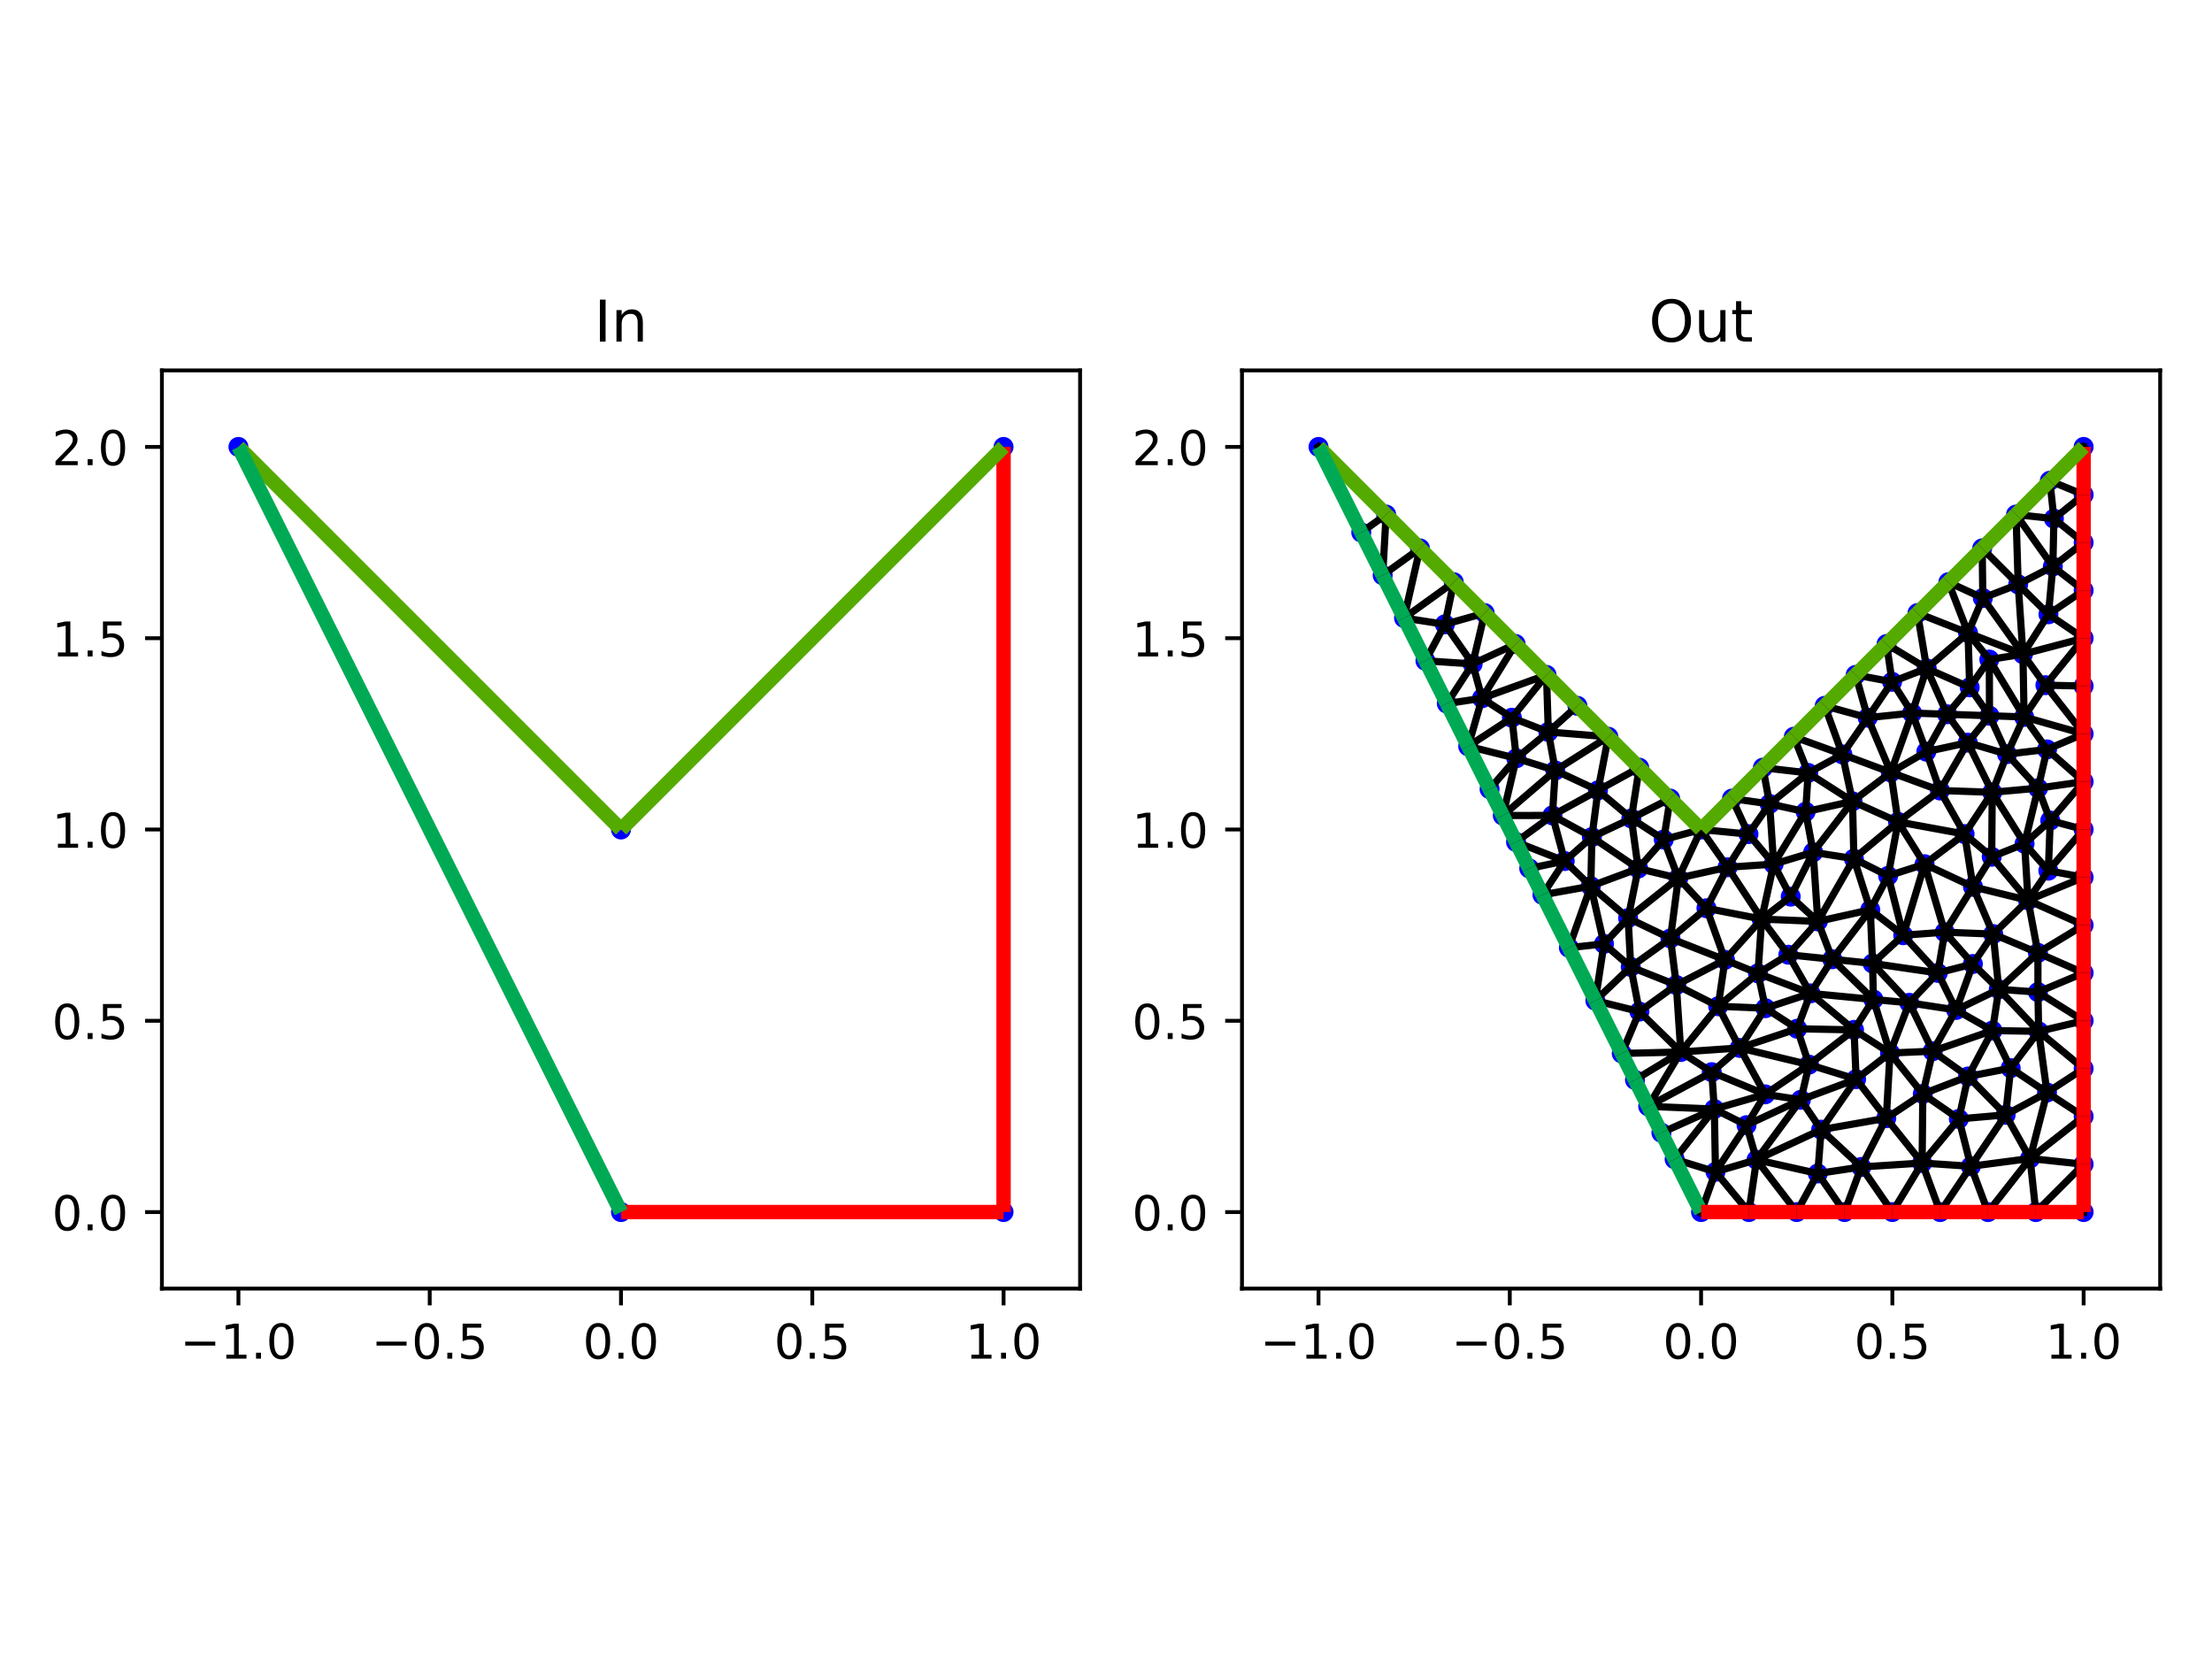 <?xml version="1.0" encoding="utf-8" standalone="no"?>
<!DOCTYPE svg PUBLIC "-//W3C//DTD SVG 1.1//EN"
  "http://www.w3.org/Graphics/SVG/1.1/DTD/svg11.dtd">
<!-- Created with matplotlib (https://matplotlib.org/) -->
<svg height="345.6pt" version="1.1" viewBox="0 0 460.8 345.6" width="460.8pt" xmlns="http://www.w3.org/2000/svg" xmlns:xlink="http://www.w3.org/1999/xlink">
 <defs>
  <style type="text/css">*{stroke-linecap:butt;stroke-linejoin:round;}</style>
 </defs>
 <g id="figure_1">
  <g id="patch_1">
   <path d="M 0 345.6 
L 460.8 345.6 
L 460.8 0 
L 0 0 
z
" style="fill:#ffffff;"/>
  </g>
  <g id="axes_1">
   <g id="patch_2">
    <path d="M 33.73 268.435 
L 225 268.435 
L 225 77.165 
L 33.73 77.165 
z
" style="fill:#ffffff;"/>
   </g>
   <g id="PathCollection_1">
    <defs>
     <path d="M 0 1.581 
C 0.419 1.581 0.822 1.415 1.118 1.118 
C 1.415 0.822 1.581 0.419 1.581 0 
C 1.581 -0.419 1.415 -0.822 1.118 -1.118 
C 0.822 -1.415 0.419 -1.581 0 -1.581 
C -0.419 -1.581 -0.822 -1.415 -1.118 -1.118 
C -1.415 -0.822 -1.581 -0.419 -1.581 0 
C -1.581 0.419 -1.415 0.822 -1.118 1.118 
C -0.822 1.415 -0.419 1.581 0 1.581 
z
" id="m52429312ba" style="stroke:#0000ff;"/>
    </defs>
    <g clip-path="url(#p74a24a7eb2)">
     <use style="fill:#0000ff;stroke:#0000ff;" x="129.365" xlink:href="#m52429312ba" y="252.496"/>
     <use style="fill:#0000ff;stroke:#0000ff;" x="209.061" xlink:href="#m52429312ba" y="252.496"/>
     <use style="fill:#0000ff;stroke:#0000ff;" x="209.061" xlink:href="#m52429312ba" y="93.104"/>
     <use style="fill:#0000ff;stroke:#0000ff;" x="129.365" xlink:href="#m52429312ba" y="172.8"/>
     <use style="fill:#0000ff;stroke:#0000ff;" x="49.669" xlink:href="#m52429312ba" y="93.104"/>
    </g>
   </g>
   <g id="matplotlib.axis_1">
    <g id="xtick_1">
     <g id="line2d_1">
      <defs>
       <path d="M 0 0 
L 0 3.5 
" id="mf6d6b182cb" style="stroke:#000000;stroke-width:0.8;"/>
      </defs>
      <g>
       <use style="stroke:#000000;stroke-width:0.8;" x="49.669" xlink:href="#mf6d6b182cb" y="268.435"/>
      </g>
     </g>
     <g id="text_1">
      <!-- −1.0 -->
      <g transform="translate(37.528 283.033)scale(0.1 -0.1)">
       <defs>
        <path d="M 10.594 35.5 
L 73.188 35.5 
L 73.188 27.203 
L 10.594 27.203 
z
" id="DejaVuSans-8722"/>
        <path d="M 12.406 8.297 
L 28.516 8.297 
L 28.516 63.922 
L 10.984 60.406 
L 10.984 69.391 
L 28.422 72.906 
L 38.281 72.906 
L 38.281 8.297 
L 54.391 8.297 
L 54.391 0 
L 12.406 0 
z
" id="DejaVuSans-49"/>
        <path d="M 10.688 12.406 
L 21 12.406 
L 21 0 
L 10.688 0 
z
" id="DejaVuSans-46"/>
        <path d="M 31.781 66.406 
Q 24.172 66.406 20.328 58.906 
Q 16.5 51.422 16.5 36.375 
Q 16.5 21.391 20.328 13.891 
Q 24.172 6.391 31.781 6.391 
Q 39.453 6.391 43.281 13.891 
Q 47.125 21.391 47.125 36.375 
Q 47.125 51.422 43.281 58.906 
Q 39.453 66.406 31.781 66.406 
z
M 31.781 74.219 
Q 44.047 74.219 50.516 64.516 
Q 56.984 54.828 56.984 36.375 
Q 56.984 17.969 50.516 8.266 
Q 44.047 -1.422 31.781 -1.422 
Q 19.531 -1.422 13.062 8.266 
Q 6.594 17.969 6.594 36.375 
Q 6.594 54.828 13.062 64.516 
Q 19.531 74.219 31.781 74.219 
z
" id="DejaVuSans-48"/>
       </defs>
       <use xlink:href="#DejaVuSans-8722"/>
       <use x="83.789" xlink:href="#DejaVuSans-49"/>
       <use x="147.412" xlink:href="#DejaVuSans-46"/>
       <use x="179.199" xlink:href="#DejaVuSans-48"/>
      </g>
     </g>
    </g>
    <g id="xtick_2">
     <g id="line2d_2">
      <g>
       <use style="stroke:#000000;stroke-width:0.8;" x="89.517" xlink:href="#mf6d6b182cb" y="268.435"/>
      </g>
     </g>
     <g id="text_2">
      <!-- −0.5 -->
      <g transform="translate(77.376 283.033)scale(0.1 -0.1)">
       <defs>
        <path d="M 10.797 72.906 
L 49.516 72.906 
L 49.516 64.594 
L 19.828 64.594 
L 19.828 46.734 
Q 21.969 47.469 24.109 47.828 
Q 26.266 48.188 28.422 48.188 
Q 40.625 48.188 47.75 41.5 
Q 54.891 34.812 54.891 23.391 
Q 54.891 11.625 47.562 5.094 
Q 40.234 -1.422 26.906 -1.422 
Q 22.312 -1.422 17.547 -0.641 
Q 12.797 0.141 7.719 1.703 
L 7.719 11.625 
Q 12.109 9.234 16.797 8.062 
Q 21.484 6.891 26.703 6.891 
Q 35.156 6.891 40.078 11.328 
Q 45.016 15.766 45.016 23.391 
Q 45.016 31 40.078 35.438 
Q 35.156 39.891 26.703 39.891 
Q 22.75 39.891 18.812 39.016 
Q 14.891 38.141 10.797 36.281 
z
" id="DejaVuSans-53"/>
       </defs>
       <use xlink:href="#DejaVuSans-8722"/>
       <use x="83.789" xlink:href="#DejaVuSans-48"/>
       <use x="147.412" xlink:href="#DejaVuSans-46"/>
       <use x="179.199" xlink:href="#DejaVuSans-53"/>
      </g>
     </g>
    </g>
    <g id="xtick_3">
     <g id="line2d_3">
      <g>
       <use style="stroke:#000000;stroke-width:0.8;" x="129.365" xlink:href="#mf6d6b182cb" y="268.435"/>
      </g>
     </g>
     <g id="text_3">
      <!-- 0.0 -->
      <g transform="translate(121.413 283.033)scale(0.1 -0.1)">
       <use xlink:href="#DejaVuSans-48"/>
       <use x="63.623" xlink:href="#DejaVuSans-46"/>
       <use x="95.41" xlink:href="#DejaVuSans-48"/>
      </g>
     </g>
    </g>
    <g id="xtick_4">
     <g id="line2d_4">
      <g>
       <use style="stroke:#000000;stroke-width:0.8;" x="169.213" xlink:href="#mf6d6b182cb" y="268.435"/>
      </g>
     </g>
     <g id="text_4">
      <!-- 0.5 -->
      <g transform="translate(161.261 283.033)scale(0.1 -0.1)">
       <use xlink:href="#DejaVuSans-48"/>
       <use x="63.623" xlink:href="#DejaVuSans-46"/>
       <use x="95.41" xlink:href="#DejaVuSans-53"/>
      </g>
     </g>
    </g>
    <g id="xtick_5">
     <g id="line2d_5">
      <g>
       <use style="stroke:#000000;stroke-width:0.8;" x="209.061" xlink:href="#mf6d6b182cb" y="268.435"/>
      </g>
     </g>
     <g id="text_5">
      <!-- 1.0 -->
      <g transform="translate(201.109 283.033)scale(0.1 -0.1)">
       <use xlink:href="#DejaVuSans-49"/>
       <use x="63.623" xlink:href="#DejaVuSans-46"/>
       <use x="95.41" xlink:href="#DejaVuSans-48"/>
      </g>
     </g>
    </g>
   </g>
   <g id="matplotlib.axis_2">
    <g id="ytick_1">
     <g id="line2d_6">
      <defs>
       <path d="M 0 0 
L -3.5 0 
" id="m9f69ba1445" style="stroke:#000000;stroke-width:0.8;"/>
      </defs>
      <g>
       <use style="stroke:#000000;stroke-width:0.8;" x="33.73" xlink:href="#m9f69ba1445" y="252.496"/>
      </g>
     </g>
     <g id="text_6">
      <!-- 0.0 -->
      <g transform="translate(10.827 256.295)scale(0.1 -0.1)">
       <use xlink:href="#DejaVuSans-48"/>
       <use x="63.623" xlink:href="#DejaVuSans-46"/>
       <use x="95.41" xlink:href="#DejaVuSans-48"/>
      </g>
     </g>
    </g>
    <g id="ytick_2">
     <g id="line2d_7">
      <g>
       <use style="stroke:#000000;stroke-width:0.8;" x="33.73" xlink:href="#m9f69ba1445" y="212.648"/>
      </g>
     </g>
     <g id="text_7">
      <!-- 0.5 -->
      <g transform="translate(10.827 216.447)scale(0.1 -0.1)">
       <use xlink:href="#DejaVuSans-48"/>
       <use x="63.623" xlink:href="#DejaVuSans-46"/>
       <use x="95.41" xlink:href="#DejaVuSans-53"/>
      </g>
     </g>
    </g>
    <g id="ytick_3">
     <g id="line2d_8">
      <g>
       <use style="stroke:#000000;stroke-width:0.8;" x="33.73" xlink:href="#m9f69ba1445" y="172.8"/>
      </g>
     </g>
     <g id="text_8">
      <!-- 1.0 -->
      <g transform="translate(10.827 176.599)scale(0.1 -0.1)">
       <use xlink:href="#DejaVuSans-49"/>
       <use x="63.623" xlink:href="#DejaVuSans-46"/>
       <use x="95.41" xlink:href="#DejaVuSans-48"/>
      </g>
     </g>
    </g>
    <g id="ytick_4">
     <g id="line2d_9">
      <g>
       <use style="stroke:#000000;stroke-width:0.8;" x="33.73" xlink:href="#m9f69ba1445" y="132.952"/>
      </g>
     </g>
     <g id="text_9">
      <!-- 1.5 -->
      <g transform="translate(10.827 136.751)scale(0.1 -0.1)">
       <use xlink:href="#DejaVuSans-49"/>
       <use x="63.623" xlink:href="#DejaVuSans-46"/>
       <use x="95.41" xlink:href="#DejaVuSans-53"/>
      </g>
     </g>
    </g>
    <g id="ytick_5">
     <g id="line2d_10">
      <g>
       <use style="stroke:#000000;stroke-width:0.8;" x="33.73" xlink:href="#m9f69ba1445" y="93.104"/>
      </g>
     </g>
     <g id="text_10">
      <!-- 2.0 -->
      <g transform="translate(10.827 96.903)scale(0.1 -0.1)">
       <defs>
        <path d="M 19.188 8.297 
L 53.609 8.297 
L 53.609 0 
L 7.328 0 
L 7.328 8.297 
Q 12.938 14.109 22.625 23.891 
Q 32.328 33.688 34.812 36.531 
Q 39.547 41.844 41.422 45.531 
Q 43.312 49.219 43.312 52.781 
Q 43.312 58.594 39.234 62.25 
Q 35.156 65.922 28.609 65.922 
Q 23.969 65.922 18.812 64.312 
Q 13.672 62.703 7.812 59.422 
L 7.812 69.391 
Q 13.766 71.781 18.938 73 
Q 24.125 74.219 28.422 74.219 
Q 39.75 74.219 46.484 68.547 
Q 53.219 62.891 53.219 53.422 
Q 53.219 48.922 51.531 44.891 
Q 49.859 40.875 45.406 35.406 
Q 44.188 33.984 37.641 27.219 
Q 31.109 20.453 19.188 8.297 
z
" id="DejaVuSans-50"/>
       </defs>
       <use xlink:href="#DejaVuSans-50"/>
       <use x="63.623" xlink:href="#DejaVuSans-46"/>
       <use x="95.41" xlink:href="#DejaVuSans-48"/>
      </g>
     </g>
    </g>
   </g>
   <g id="LineCollection_1">
    <path clip-path="url(#p74a24a7eb2)" d="M 129.365 252.496 
L 209.061 252.496 
" style="fill:none;stroke:#ff0000;stroke-width:3;"/>
    <path clip-path="url(#p74a24a7eb2)" d="M 209.061 252.496 
L 209.061 93.104 
" style="fill:none;stroke:#ff0000;stroke-width:3;"/>
    <path clip-path="url(#p74a24a7eb2)" d="M 209.061 93.104 
L 129.365 172.8 
" style="fill:none;stroke:#55aa00;stroke-width:3;"/>
    <path clip-path="url(#p74a24a7eb2)" d="M 129.365 172.8 
L 49.669 93.104 
" style="fill:none;stroke:#55aa00;stroke-width:3;"/>
    <path clip-path="url(#p74a24a7eb2)" d="M 49.669 93.104 
L 129.365 252.496 
" style="fill:none;stroke:#00aa55;stroke-width:3;"/>
   </g>
   <g id="patch_3">
    <path d="M 33.73 268.435 
L 33.73 77.165 
" style="fill:none;stroke:#000000;stroke-linecap:square;stroke-linejoin:miter;stroke-width:0.8;"/>
   </g>
   <g id="patch_4">
    <path d="M 225 268.435 
L 225 77.165 
" style="fill:none;stroke:#000000;stroke-linecap:square;stroke-linejoin:miter;stroke-width:0.8;"/>
   </g>
   <g id="patch_5">
    <path d="M 33.73 268.435 
L 225 268.435 
" style="fill:none;stroke:#000000;stroke-linecap:square;stroke-linejoin:miter;stroke-width:0.8;"/>
   </g>
   <g id="patch_6">
    <path d="M 33.73 77.165 
L 225 77.165 
" style="fill:none;stroke:#000000;stroke-linecap:square;stroke-linejoin:miter;stroke-width:0.8;"/>
   </g>
   <g id="text_11">
    <!-- In -->
    <g transform="translate(123.793 71.165)scale(0.12 -0.12)">
     <defs>
      <path d="M 9.812 72.906 
L 19.672 72.906 
L 19.672 0 
L 9.812 0 
z
" id="DejaVuSans-73"/>
      <path d="M 54.891 33.016 
L 54.891 0 
L 45.906 0 
L 45.906 32.719 
Q 45.906 40.484 42.875 44.328 
Q 39.844 48.188 33.797 48.188 
Q 26.516 48.188 22.312 43.547 
Q 18.109 38.922 18.109 30.906 
L 18.109 0 
L 9.078 0 
L 9.078 54.688 
L 18.109 54.688 
L 18.109 46.188 
Q 21.344 51.125 25.703 53.562 
Q 30.078 56 35.797 56 
Q 45.219 56 50.047 50.172 
Q 54.891 44.344 54.891 33.016 
z
" id="DejaVuSans-110"/>
     </defs>
     <use xlink:href="#DejaVuSans-73"/>
     <use x="29.492" xlink:href="#DejaVuSans-110"/>
    </g>
   </g>
  </g>
  <g id="axes_2">
   <g id="patch_7">
    <path d="M 258.73 268.435 
L 450 268.435 
L 450 77.165 
L 258.73 77.165 
z
" style="fill:#ffffff;"/>
   </g>
   <g id="PathCollection_2">
    <g clip-path="url(#p69a776d7a5)">
     <use style="fill:#0000ff;stroke:#0000ff;" x="354.365" xlink:href="#m52429312ba" y="252.496"/>
     <use style="fill:#0000ff;stroke:#0000ff;" x="434.061" xlink:href="#m52429312ba" y="252.496"/>
     <use style="fill:#0000ff;stroke:#0000ff;" x="434.061" xlink:href="#m52429312ba" y="93.104"/>
     <use style="fill:#0000ff;stroke:#0000ff;" x="354.365" xlink:href="#m52429312ba" y="172.8"/>
     <use style="fill:#0000ff;stroke:#0000ff;" x="274.669" xlink:href="#m52429312ba" y="93.104"/>
     <use style="fill:#0000ff;stroke:#0000ff;" x="310.31" xlink:href="#m52429312ba" y="164.386"/>
     <use style="fill:#0000ff;stroke:#0000ff;" x="302.846" xlink:href="#m52429312ba" y="121.281"/>
     <use style="fill:#0000ff;stroke:#0000ff;" x="332.338" xlink:href="#m52429312ba" y="208.441"/>
     <use style="fill:#0000ff;stroke:#0000ff;" x="328.605" xlink:href="#m52429312ba" y="147.04"/>
     <use style="fill:#0000ff;stroke:#0000ff;" x="292.49" xlink:href="#m52429312ba" y="128.745"/>
     <use style="fill:#0000ff;stroke:#0000ff;" x="288.758" xlink:href="#m52429312ba" y="107.193"/>
     <use style="fill:#0000ff;stroke:#0000ff;" x="283.579" xlink:href="#m52429312ba" y="110.925"/>
     <use style="fill:#0000ff;stroke:#0000ff;" x="301.4" xlink:href="#m52429312ba" y="146.566"/>
     <use style="fill:#0000ff;stroke:#0000ff;" x="315.726" xlink:href="#m52429312ba" y="134.161"/>
     <use style="fill:#0000ff;stroke:#0000ff;" x="288.035" xlink:href="#m52429312ba" y="119.835"/>
     <use style="fill:#0000ff;stroke:#0000ff;" x="295.802" xlink:href="#m52429312ba" y="114.237"/>
     <use style="fill:#0000ff;stroke:#0000ff;" x="309.286" xlink:href="#m52429312ba" y="127.721"/>
     <use style="fill:#0000ff;stroke:#0000ff;" x="296.945" xlink:href="#m52429312ba" y="137.655"/>
     <use style="fill:#0000ff;stroke:#0000ff;" x="306.781" xlink:href="#m52429312ba" y="138.306"/>
     <use style="fill:#0000ff;stroke:#0000ff;" x="314.955" xlink:href="#m52429312ba" y="149.515"/>
     <use style="fill:#0000ff;stroke:#0000ff;" x="322.166" xlink:href="#m52429312ba" y="140.601"/>
     <use style="fill:#0000ff;stroke:#0000ff;" x="308.738" xlink:href="#m52429312ba" y="145.464"/>
     <use style="fill:#0000ff;stroke:#0000ff;" x="305.855" xlink:href="#m52429312ba" y="155.476"/>
     <use style="fill:#0000ff;stroke:#0000ff;" x="300.999" xlink:href="#m52429312ba" y="130.059"/>
     <use style="fill:#0000ff;stroke:#0000ff;" x="341.485" xlink:href="#m52429312ba" y="159.92"/>
     <use style="fill:#0000ff;stroke:#0000ff;" x="323.996" xlink:href="#m52429312ba" y="160.5"/>
     <use style="fill:#0000ff;stroke:#0000ff;" x="322.543" xlink:href="#m52429312ba" y="152.483"/>
     <use style="fill:#0000ff;stroke:#0000ff;" x="315.881" xlink:href="#m52429312ba" y="157.965"/>
     <use style="fill:#0000ff;stroke:#0000ff;" x="321.324" xlink:href="#m52429312ba" y="186.414"/>
     <use style="fill:#0000ff;stroke:#0000ff;" x="335.045" xlink:href="#m52429312ba" y="153.48"/>
     <use style="fill:#0000ff;stroke:#0000ff;" x="315.817" xlink:href="#m52429312ba" y="175.4"/>
     <use style="fill:#0000ff;stroke:#0000ff;" x="331.622" xlink:href="#m52429312ba" y="174.381"/>
     <use style="fill:#0000ff;stroke:#0000ff;" x="313.064" xlink:href="#m52429312ba" y="169.893"/>
     <use style="fill:#0000ff;stroke:#0000ff;" x="318.57" xlink:href="#m52429312ba" y="180.907"/>
     <use style="fill:#0000ff;stroke:#0000ff;" x="332.888" xlink:href="#m52429312ba" y="164.65"/>
     <use style="fill:#0000ff;stroke:#0000ff;" x="323.396" xlink:href="#m52429312ba" y="169.865"/>
     <use style="fill:#0000ff;stroke:#0000ff;" x="339.165" xlink:href="#m52429312ba" y="191.26"/>
     <use style="fill:#0000ff;stroke:#0000ff;" x="331.393" xlink:href="#m52429312ba" y="184.608"/>
     <use style="fill:#0000ff;stroke:#0000ff;" x="325.96" xlink:href="#m52429312ba" y="179.37"/>
     <use style="fill:#0000ff;stroke:#0000ff;" x="347.925" xlink:href="#m52429312ba" y="166.36"/>
     <use style="fill:#0000ff;stroke:#0000ff;" x="339.838" xlink:href="#m52429312ba" y="170.501"/>
     <use style="fill:#0000ff;stroke:#0000ff;" x="341.267" xlink:href="#m52429312ba" y="180.938"/>
     <use style="fill:#0000ff;stroke:#0000ff;" x="355.482" xlink:href="#m52429312ba" y="189.208"/>
     <use style="fill:#0000ff;stroke:#0000ff;" x="346.589" xlink:href="#m52429312ba" y="174.893"/>
     <use style="fill:#0000ff;stroke:#0000ff;" x="349.622" xlink:href="#m52429312ba" y="182.928"/>
     <use style="fill:#0000ff;stroke:#0000ff;" x="349.206" xlink:href="#m52429312ba" y="205.197"/>
     <use style="fill:#0000ff;stroke:#0000ff;" x="405.884" xlink:href="#m52429312ba" y="121.281"/>
     <use style="fill:#0000ff;stroke:#0000ff;" x="434.061" xlink:href="#m52429312ba" y="172.8"/>
     <use style="fill:#0000ff;stroke:#0000ff;" x="434.061" xlink:href="#m52429312ba" y="132.952"/>
     <use style="fill:#0000ff;stroke:#0000ff;" x="347.985" xlink:href="#m52429312ba" y="195.492"/>
     <use style="fill:#0000ff;stroke:#0000ff;" x="339.713" xlink:href="#m52429312ba" y="201.425"/>
     <use style="fill:#0000ff;stroke:#0000ff;" x="380.125" xlink:href="#m52429312ba" y="147.04"/>
     <use style="fill:#0000ff;stroke:#0000ff;" x="386.199" xlink:href="#m52429312ba" y="178.874"/>
     <use style="fill:#0000ff;stroke:#0000ff;" x="369.485" xlink:href="#m52429312ba" y="180.012"/>
     <use style="fill:#0000ff;stroke:#0000ff;" x="359.893" xlink:href="#m52429312ba" y="180.665"/>
     <use style="fill:#0000ff;stroke:#0000ff;" x="377.146" xlink:href="#m52429312ba" y="206.937"/>
     <use style="fill:#0000ff;stroke:#0000ff;" x="367.245" xlink:href="#m52429312ba" y="159.92"/>
     <use style="fill:#0000ff;stroke:#0000ff;" x="378.693" xlink:href="#m52429312ba" y="191.945"/>
     <use style="fill:#0000ff;stroke:#0000ff;" x="360.805" xlink:href="#m52429312ba" y="166.36"/>
     <use style="fill:#0000ff;stroke:#0000ff;" x="364.241" xlink:href="#m52429312ba" y="173.761"/>
     <use style="fill:#0000ff;stroke:#0000ff;" x="376.148" xlink:href="#m52429312ba" y="169.098"/>
     <use style="fill:#0000ff;stroke:#0000ff;" x="368.644" xlink:href="#m52429312ba" y="167.47"/>
     <use style="fill:#0000ff;stroke:#0000ff;" x="377.713" xlink:href="#m52429312ba" y="177.544"/>
     <use style="fill:#0000ff;stroke:#0000ff;" x="393.892" xlink:href="#m52429312ba" y="160.91"/>
     <use style="fill:#0000ff;stroke:#0000ff;" x="373.685" xlink:href="#m52429312ba" y="153.48"/>
     <use style="fill:#0000ff;stroke:#0000ff;" x="383.802" xlink:href="#m52429312ba" y="157.158"/>
     <use style="fill:#0000ff;stroke:#0000ff;" x="376.674" xlink:href="#m52429312ba" y="161.012"/>
     <use style="fill:#0000ff;stroke:#0000ff;" x="385.91" xlink:href="#m52429312ba" y="166.932"/>
     <use style="fill:#0000ff;stroke:#0000ff;" x="366.983" xlink:href="#m52429312ba" y="191.462"/>
     <use style="fill:#0000ff;stroke:#0000ff;" x="373.041" xlink:href="#m52429312ba" y="186.787"/>
     <use style="fill:#0000ff;stroke:#0000ff;" x="359.348" xlink:href="#m52429312ba" y="199.951"/>
     <use style="fill:#0000ff;stroke:#0000ff;" x="372.542" xlink:href="#m52429312ba" y="198.886"/>
     <use style="fill:#0000ff;stroke:#0000ff;" x="343.351" xlink:href="#m52429312ba" y="230.468"/>
     <use style="fill:#0000ff;stroke:#0000ff;" x="362.414" xlink:href="#m52429312ba" y="218.305"/>
     <use style="fill:#0000ff;stroke:#0000ff;" x="357.923" xlink:href="#m52429312ba" y="209.622"/>
     <use style="fill:#0000ff;stroke:#0000ff;" x="337.844" xlink:href="#m52429312ba" y="219.455"/>
     <use style="fill:#0000ff;stroke:#0000ff;" x="367.778" xlink:href="#m52429312ba" y="210.027"/>
     <use style="fill:#0000ff;stroke:#0000ff;" x="350.142" xlink:href="#m52429312ba" y="219.15"/>
     <use style="fill:#0000ff;stroke:#0000ff;" x="394.213" xlink:href="#m52429312ba" y="252.496"/>
     <use style="fill:#0000ff;stroke:#0000ff;" x="376.849" xlink:href="#m52429312ba" y="221.782"/>
     <use style="fill:#0000ff;stroke:#0000ff;" x="374.383" xlink:href="#m52429312ba" y="214.308"/>
     <use style="fill:#0000ff;stroke:#0000ff;" x="386.229" xlink:href="#m52429312ba" y="214.544"/>
     <use style="fill:#0000ff;stroke:#0000ff;" x="341.524" xlink:href="#m52429312ba" y="210.731"/>
     <use style="fill:#0000ff;stroke:#0000ff;" x="366.216" xlink:href="#m52429312ba" y="202.77"/>
     <use style="fill:#0000ff;stroke:#0000ff;" x="340.598" xlink:href="#m52429312ba" y="224.962"/>
     <use style="fill:#0000ff;stroke:#0000ff;" x="357.125" xlink:href="#m52429312ba" y="231.036"/>
     <use style="fill:#0000ff;stroke:#0000ff;" x="392.947" xlink:href="#m52429312ba" y="232.947"/>
     <use style="fill:#0000ff;stroke:#0000ff;" x="390.097" xlink:href="#m52429312ba" y="200.698"/>
     <use style="fill:#0000ff;stroke:#0000ff;" x="356.596" xlink:href="#m52429312ba" y="223.352"/>
     <use style="fill:#0000ff;stroke:#0000ff;" x="348.858" xlink:href="#m52429312ba" y="241.482"/>
     <use style="fill:#0000ff;stroke:#0000ff;" x="367.721" xlink:href="#m52429312ba" y="227.973"/>
     <use style="fill:#0000ff;stroke:#0000ff;" x="374.289" xlink:href="#m52429312ba" y="252.496"/>
     <use style="fill:#0000ff;stroke:#0000ff;" x="379.374" xlink:href="#m52429312ba" y="235.33"/>
     <use style="fill:#0000ff;stroke:#0000ff;" x="365.919" xlink:href="#m52429312ba" y="241.597"/>
     <use style="fill:#0000ff;stroke:#0000ff;" x="375.154" xlink:href="#m52429312ba" y="229.107"/>
     <use style="fill:#0000ff;stroke:#0000ff;" x="363.835" xlink:href="#m52429312ba" y="234.39"/>
     <use style="fill:#0000ff;stroke:#0000ff;" x="386.669" xlink:href="#m52429312ba" y="224.811"/>
     <use style="fill:#0000ff;stroke:#0000ff;" x="434.061" xlink:href="#m52429312ba" y="212.648"/>
     <use style="fill:#0000ff;stroke:#0000ff;" x="402.629" xlink:href="#m52429312ba" y="218.985"/>
     <use style="fill:#0000ff;stroke:#0000ff;" x="393.725" xlink:href="#m52429312ba" y="219.366"/>
     <use style="fill:#0000ff;stroke:#0000ff;" x="397.737" xlink:href="#m52429312ba" y="208.9"/>
     <use style="fill:#0000ff;stroke:#0000ff;" x="390.259" xlink:href="#m52429312ba" y="208.207"/>
     <use style="fill:#0000ff;stroke:#0000ff;" x="416.383" xlink:href="#m52429312ba" y="206.085"/>
     <use style="fill:#0000ff;stroke:#0000ff;" x="407.498" xlink:href="#m52429312ba" y="210.394"/>
     <use style="fill:#0000ff;stroke:#0000ff;" x="434.061" xlink:href="#m52429312ba" y="232.572"/>
     <use style="fill:#0000ff;stroke:#0000ff;" x="405.126" xlink:href="#m52429312ba" y="194.19"/>
     <use style="fill:#0000ff;stroke:#0000ff;" x="418.863" xlink:href="#m52429312ba" y="222.511"/>
     <use style="fill:#0000ff;stroke:#0000ff;" x="403.685" xlink:href="#m52429312ba" y="202.677"/>
     <use style="fill:#0000ff;stroke:#0000ff;" x="415.067" xlink:href="#m52429312ba" y="214.684"/>
     <use style="fill:#0000ff;stroke:#0000ff;" x="424.691" xlink:href="#m52429312ba" y="214.85"/>
     <use style="fill:#0000ff;stroke:#0000ff;" x="434.061" xlink:href="#m52429312ba" y="222.61"/>
     <use style="fill:#0000ff;stroke:#0000ff;" x="426.429" xlink:href="#m52429312ba" y="227.591"/>
     <use style="fill:#0000ff;stroke:#0000ff;" x="414.137" xlink:href="#m52429312ba" y="252.496"/>
     <use style="fill:#0000ff;stroke:#0000ff;" x="422.9" xlink:href="#m52429312ba" y="241.335"/>
     <use style="fill:#0000ff;stroke:#0000ff;" x="346.105" xlink:href="#m52429312ba" y="235.975"/>
     <use style="fill:#0000ff;stroke:#0000ff;" x="387.734" xlink:href="#m52429312ba" y="243.1"/>
     <use style="fill:#0000ff;stroke:#0000ff;" x="384.251" xlink:href="#m52429312ba" y="252.496"/>
     <use style="fill:#0000ff;stroke:#0000ff;" x="378.679" xlink:href="#m52429312ba" y="244.46"/>
     <use style="fill:#0000ff;stroke:#0000ff;" x="357.371" xlink:href="#m52429312ba" y="244.109"/>
     <use style="fill:#0000ff;stroke:#0000ff;" x="364.327" xlink:href="#m52429312ba" y="252.496"/>
     <use style="fill:#0000ff;stroke:#0000ff;" x="389.612" xlink:href="#m52429312ba" y="189.524"/>
     <use style="fill:#0000ff;stroke:#0000ff;" x="396.477" xlink:href="#m52429312ba" y="194.824"/>
     <use style="fill:#0000ff;stroke:#0000ff;" x="400.927" xlink:href="#m52429312ba" y="180.026"/>
     <use style="fill:#0000ff;stroke:#0000ff;" x="395.399" xlink:href="#m52429312ba" y="171.208"/>
     <use style="fill:#0000ff;stroke:#0000ff;" x="393.328" xlink:href="#m52429312ba" y="182.461"/>
     <use style="fill:#0000ff;stroke:#0000ff;" x="415.016" xlink:href="#m52429312ba" y="165.05"/>
     <use style="fill:#0000ff;stroke:#0000ff;" x="404.123" xlink:href="#m52429312ba" y="164.672"/>
     <use style="fill:#0000ff;stroke:#0000ff;" x="409.261" xlink:href="#m52429312ba" y="173.751"/>
     <use style="fill:#0000ff;stroke:#0000ff;" x="410.322" xlink:href="#m52429312ba" y="143.192"/>
     <use style="fill:#0000ff;stroke:#0000ff;" x="411.008" xlink:href="#m52429312ba" y="184.742"/>
     <use style="fill:#0000ff;stroke:#0000ff;" x="421.756" xlink:href="#m52429312ba" y="175.763"/>
     <use style="fill:#0000ff;stroke:#0000ff;" x="409.922" xlink:href="#m52429312ba" y="154.711"/>
     <use style="fill:#0000ff;stroke:#0000ff;" x="434.061" xlink:href="#m52429312ba" y="192.724"/>
     <use style="fill:#0000ff;stroke:#0000ff;" x="414.908" xlink:href="#m52429312ba" y="178.488"/>
     <use style="fill:#0000ff;stroke:#0000ff;" x="422.48" xlink:href="#m52429312ba" y="187.552"/>
     <use style="fill:#0000ff;stroke:#0000ff;" x="434.061" xlink:href="#m52429312ba" y="152.876"/>
     <use style="fill:#0000ff;stroke:#0000ff;" x="393.004" xlink:href="#m52429312ba" y="134.161"/>
     <use style="fill:#0000ff;stroke:#0000ff;" x="434.061" xlink:href="#m52429312ba" y="182.762"/>
     <use style="fill:#0000ff;stroke:#0000ff;" x="421.654" xlink:href="#m52429312ba" y="149.352"/>
     <use style="fill:#0000ff;stroke:#0000ff;" x="398.323" xlink:href="#m52429312ba" y="148.542"/>
     <use style="fill:#0000ff;stroke:#0000ff;" x="426.706" xlink:href="#m52429312ba" y="181.376"/>
     <use style="fill:#0000ff;stroke:#0000ff;" x="414.449" xlink:href="#m52429312ba" y="149.102"/>
     <use style="fill:#0000ff;stroke:#0000ff;" x="418.105" xlink:href="#m52429312ba" y="157.104"/>
     <use style="fill:#0000ff;stroke:#0000ff;" x="434.061" xlink:href="#m52429312ba" y="162.838"/>
     <use style="fill:#0000ff;stroke:#0000ff;" x="424.567" xlink:href="#m52429312ba" y="164.189"/>
     <use style="fill:#0000ff;stroke:#0000ff;" x="401.29" xlink:href="#m52429312ba" y="156.583"/>
     <use style="fill:#0000ff;stroke:#0000ff;" x="405.628" xlink:href="#m52429312ba" y="148.796"/>
     <use style="fill:#0000ff;stroke:#0000ff;" x="389.082" xlink:href="#m52429312ba" y="149.512"/>
     <use style="fill:#0000ff;stroke:#0000ff;" x="386.564" xlink:href="#m52429312ba" y="140.601"/>
     <use style="fill:#0000ff;stroke:#0000ff;" x="424.537" xlink:href="#m52429312ba" y="198.498"/>
     <use style="fill:#0000ff;stroke:#0000ff;" x="434.061" xlink:href="#m52429312ba" y="202.686"/>
     <use style="fill:#0000ff;stroke:#0000ff;" x="415.222" xlink:href="#m52429312ba" y="194.582"/>
     <use style="fill:#0000ff;stroke:#0000ff;" x="424.538" xlink:href="#m52429312ba" y="206.674"/>
     <use style="fill:#0000ff;stroke:#0000ff;" x="410.99" xlink:href="#m52429312ba" y="200.819"/>
     <use style="fill:#0000ff;stroke:#0000ff;" x="434.061" xlink:href="#m52429312ba" y="142.914"/>
     <use style="fill:#0000ff;stroke:#0000ff;" x="421.419" xlink:href="#m52429312ba" y="136.281"/>
     <use style="fill:#0000ff;stroke:#0000ff;" x="401.368" xlink:href="#m52429312ba" y="139.242"/>
     <use style="fill:#0000ff;stroke:#0000ff;" x="409.975" xlink:href="#m52429312ba" y="131.858"/>
     <use style="fill:#0000ff;stroke:#0000ff;" x="394.16" xlink:href="#m52429312ba" y="142.03"/>
     <use style="fill:#0000ff;stroke:#0000ff;" x="399.444" xlink:href="#m52429312ba" y="127.721"/>
     <use style="fill:#0000ff;stroke:#0000ff;" x="414.411" xlink:href="#m52429312ba" y="137.394"/>
     <use style="fill:#0000ff;stroke:#0000ff;" x="426.436" xlink:href="#m52429312ba" y="156.117"/>
     <use style="fill:#0000ff;stroke:#0000ff;" x="427.102" xlink:href="#m52429312ba" y="170.933"/>
     <use style="fill:#0000ff;stroke:#0000ff;" x="426.094" xlink:href="#m52429312ba" y="142.735"/>
     <use style="fill:#0000ff;stroke:#0000ff;" x="434.061" xlink:href="#m52429312ba" y="113.028"/>
     <use style="fill:#0000ff;stroke:#0000ff;" x="419.972" xlink:href="#m52429312ba" y="107.193"/>
     <use style="fill:#0000ff;stroke:#0000ff;" x="420.427" xlink:href="#m52429312ba" y="121.736"/>
     <use style="fill:#0000ff;stroke:#0000ff;" x="413.059" xlink:href="#m52429312ba" y="124.585"/>
     <use style="fill:#0000ff;stroke:#0000ff;" x="412.928" xlink:href="#m52429312ba" y="114.237"/>
     <use style="fill:#0000ff;stroke:#0000ff;" x="434.061" xlink:href="#m52429312ba" y="122.99"/>
     <use style="fill:#0000ff;stroke:#0000ff;" x="427.645" xlink:href="#m52429312ba" y="118.009"/>
     <use style="fill:#0000ff;stroke:#0000ff;" x="426.728" xlink:href="#m52429312ba" y="127.971"/>
     <use style="fill:#0000ff;stroke:#0000ff;" x="381.701" xlink:href="#m52429312ba" y="199.831"/>
     <use style="fill:#0000ff;stroke:#0000ff;" x="408.065" xlink:href="#m52429312ba" y="233.093"/>
     <use style="fill:#0000ff;stroke:#0000ff;" x="417.817" xlink:href="#m52429312ba" y="232.243"/>
     <use style="fill:#0000ff;stroke:#0000ff;" x="424.099" xlink:href="#m52429312ba" y="252.496"/>
     <use style="fill:#0000ff;stroke:#0000ff;" x="434.061" xlink:href="#m52429312ba" y="242.534"/>
     <use style="fill:#0000ff;stroke:#0000ff;" x="427.017" xlink:href="#m52429312ba" y="100.148"/>
     <use style="fill:#0000ff;stroke:#0000ff;" x="434.061" xlink:href="#m52429312ba" y="103.066"/>
     <use style="fill:#0000ff;stroke:#0000ff;" x="427.871" xlink:href="#m52429312ba" y="108.047"/>
     <use style="fill:#0000ff;stroke:#0000ff;" x="409.985" xlink:href="#m52429312ba" y="224.252"/>
     <use style="fill:#0000ff;stroke:#0000ff;" x="400.556" xlink:href="#m52429312ba" y="227.885"/>
     <use style="fill:#0000ff;stroke:#0000ff;" x="400.416" xlink:href="#m52429312ba" y="242.278"/>
     <use style="fill:#0000ff;stroke:#0000ff;" x="404.175" xlink:href="#m52429312ba" y="252.496"/>
     <use style="fill:#0000ff;stroke:#0000ff;" x="410.573" xlink:href="#m52429312ba" y="242.96"/>
     <use style="fill:#0000ff;stroke:#0000ff;" x="326.831" xlink:href="#m52429312ba" y="197.427"/>
     <use style="fill:#0000ff;stroke:#0000ff;" x="334.14" xlink:href="#m52429312ba" y="196.628"/>
    </g>
   </g>
   <g id="line2d_11">
    <path clip-path="url(#p69a776d7a5)" d="M 292.49 128.745 
L 302.846 121.281 
M 288.758 107.193 
L 274.669 93.104 
M 283.579 110.925 
L 274.669 93.104 
M 283.579 110.925 
L 288.758 107.193 
M 288.035 119.835 
L 292.49 128.745 
M 288.035 119.835 
L 288.758 107.193 
M 288.035 119.835 
L 283.579 110.925 
M 295.802 114.237 
L 302.846 121.281 
M 295.802 114.237 
L 292.49 128.745 
M 295.802 114.237 
L 288.758 107.193 
M 295.802 114.237 
L 288.035 119.835 
M 309.286 127.721 
L 302.846 121.281 
M 309.286 127.721 
L 315.726 134.161 
M 296.945 137.655 
L 292.49 128.745 
M 296.945 137.655 
L 301.4 146.566 
M 306.781 138.306 
L 301.4 146.566 
M 306.781 138.306 
L 315.726 134.161 
M 306.781 138.306 
L 309.286 127.721 
M 306.781 138.306 
L 296.945 137.655 
M 322.166 140.601 
L 328.605 147.04 
M 322.166 140.601 
L 315.726 134.161 
M 322.166 140.601 
L 314.955 149.515 
M 308.738 145.464 
L 301.4 146.566 
M 308.738 145.464 
L 315.726 134.161 
M 308.738 145.464 
L 306.781 138.306 
M 308.738 145.464 
L 314.955 149.515 
M 308.738 145.464 
L 322.166 140.601 
M 305.855 155.476 
L 310.31 164.386 
M 305.855 155.476 
L 301.4 146.566 
M 305.855 155.476 
L 314.955 149.515 
M 305.855 155.476 
L 308.738 145.464 
M 300.999 130.059 
L 302.846 121.281 
M 300.999 130.059 
L 292.49 128.745 
M 300.999 130.059 
L 309.286 127.721 
M 300.999 130.059 
L 296.945 137.655 
M 300.999 130.059 
L 306.781 138.306 
M 322.543 152.483 
L 328.605 147.04 
M 322.543 152.483 
L 314.955 149.515 
M 322.543 152.483 
L 322.166 140.601 
M 322.543 152.483 
L 323.996 160.5 
M 315.881 157.965 
L 310.31 164.386 
M 315.881 157.965 
L 314.955 149.515 
M 315.881 157.965 
L 305.855 155.476 
M 315.881 157.965 
L 323.996 160.5 
M 315.881 157.965 
L 322.543 152.483 
M 335.045 153.48 
L 328.605 147.04 
M 335.045 153.48 
L 341.485 159.92 
M 335.045 153.48 
L 323.996 160.5 
M 335.045 153.48 
L 322.543 152.483 
M 313.064 169.893 
L 310.31 164.386 
M 313.064 169.893 
L 323.996 160.5 
M 313.064 169.893 
L 315.881 157.965 
M 313.064 169.893 
L 315.817 175.4 
M 318.57 180.907 
L 321.324 186.414 
M 318.57 180.907 
L 315.817 175.4 
M 332.888 164.65 
L 341.485 159.92 
M 332.888 164.65 
L 323.996 160.5 
M 332.888 164.65 
L 335.045 153.48 
M 332.888 164.65 
L 331.622 174.381 
M 323.396 169.865 
L 323.996 160.5 
M 323.396 169.865 
L 315.817 175.4 
M 323.396 169.865 
L 331.622 174.381 
M 323.396 169.865 
L 313.064 169.893 
M 323.396 169.865 
L 332.888 164.65 
M 331.393 184.608 
L 321.324 186.414 
M 331.393 184.608 
L 331.622 174.381 
M 331.393 184.608 
L 339.165 191.26 
M 325.96 179.37 
L 321.324 186.414 
M 325.96 179.37 
L 315.817 175.4 
M 325.96 179.37 
L 331.622 174.381 
M 325.96 179.37 
L 318.57 180.907 
M 325.96 179.37 
L 323.396 169.865 
M 325.96 179.37 
L 331.393 184.608 
M 347.925 166.36 
L 354.365 172.8 
M 347.925 166.36 
L 341.485 159.92 
M 339.838 170.501 
L 341.485 159.92 
M 339.838 170.501 
L 331.622 174.381 
M 339.838 170.501 
L 332.888 164.65 
M 339.838 170.501 
L 347.925 166.36 
M 341.267 180.938 
L 331.622 174.381 
M 341.267 180.938 
L 339.165 191.26 
M 341.267 180.938 
L 331.393 184.608 
M 341.267 180.938 
L 339.838 170.501 
M 346.589 174.893 
L 354.365 172.8 
M 346.589 174.893 
L 347.925 166.36 
M 346.589 174.893 
L 339.838 170.501 
M 346.589 174.893 
L 341.267 180.938 
M 349.622 182.928 
L 354.365 172.8 
M 349.622 182.928 
L 339.165 191.26 
M 349.622 182.928 
L 341.267 180.938 
M 349.622 182.928 
L 355.482 189.208 
M 349.622 182.928 
L 346.589 174.893 
M 347.985 195.492 
L 339.165 191.26 
M 347.985 195.492 
L 355.482 189.208 
M 347.985 195.492 
L 349.622 182.928 
M 347.985 195.492 
L 349.206 205.197 
M 339.713 201.425 
L 332.338 208.441 
M 339.713 201.425 
L 339.165 191.26 
M 339.713 201.425 
L 349.206 205.197 
M 339.713 201.425 
L 347.985 195.492 
M 359.893 180.665 
L 354.365 172.8 
M 359.893 180.665 
L 355.482 189.208 
M 359.893 180.665 
L 349.622 182.928 
M 359.893 180.665 
L 369.485 180.012 
M 378.693 191.945 
L 386.199 178.874 
M 360.805 166.36 
L 354.365 172.8 
M 360.805 166.36 
L 367.245 159.92 
M 364.241 173.761 
L 354.365 172.8 
M 364.241 173.761 
L 369.485 180.012 
M 364.241 173.761 
L 359.893 180.665 
M 364.241 173.761 
L 360.805 166.36 
M 376.148 169.098 
L 369.485 180.012 
M 368.644 167.47 
L 369.485 180.012 
M 368.644 167.47 
L 367.245 159.92 
M 368.644 167.47 
L 360.805 166.36 
M 368.644 167.47 
L 364.241 173.761 
M 368.644 167.47 
L 376.148 169.098 
M 377.713 177.544 
L 386.199 178.874 
M 377.713 177.544 
L 369.485 180.012 
M 377.713 177.544 
L 378.693 191.945 
M 377.713 177.544 
L 376.148 169.098 
M 373.685 153.48 
L 380.125 147.04 
M 373.685 153.48 
L 367.245 159.92 
M 383.802 157.158 
L 380.125 147.04 
M 383.802 157.158 
L 393.892 160.91 
M 383.802 157.158 
L 373.685 153.48 
M 376.674 161.012 
L 367.245 159.92 
M 376.674 161.012 
L 376.148 169.098 
M 376.674 161.012 
L 368.644 167.47 
M 376.674 161.012 
L 373.685 153.48 
M 376.674 161.012 
L 383.802 157.158 
M 385.91 166.932 
L 386.199 178.874 
M 385.91 166.932 
L 376.148 169.098 
M 385.91 166.932 
L 377.713 177.544 
M 385.91 166.932 
L 393.892 160.91 
M 385.91 166.932 
L 383.802 157.158 
M 385.91 166.932 
L 376.674 161.012 
M 366.983 191.462 
L 355.482 189.208 
M 366.983 191.462 
L 369.485 180.012 
M 366.983 191.462 
L 359.893 180.665 
M 366.983 191.462 
L 378.693 191.945 
M 373.041 186.787 
L 369.485 180.012 
M 373.041 186.787 
L 378.693 191.945 
M 373.041 186.787 
L 377.713 177.544 
M 373.041 186.787 
L 366.983 191.462 
M 359.348 199.951 
L 355.482 189.208 
M 359.348 199.951 
L 349.206 205.197 
M 359.348 199.951 
L 347.985 195.492 
M 359.348 199.951 
L 366.983 191.462 
M 372.542 198.886 
L 377.146 206.937 
M 372.542 198.886 
L 378.693 191.945 
M 372.542 198.886 
L 366.983 191.462 
M 357.923 209.622 
L 349.206 205.197 
M 357.923 209.622 
L 359.348 199.951 
M 357.923 209.622 
L 362.414 218.305 
M 337.844 219.455 
L 332.338 208.441 
M 367.778 210.027 
L 377.146 206.937 
M 367.778 210.027 
L 362.414 218.305 
M 367.778 210.027 
L 357.923 209.622 
M 350.142 219.15 
L 349.206 205.197 
M 350.142 219.15 
L 343.351 230.468 
M 350.142 219.15 
L 362.414 218.305 
M 350.142 219.15 
L 357.923 209.622 
M 350.142 219.15 
L 337.844 219.455 
M 376.849 221.782 
L 362.414 218.305 
M 374.383 214.308 
L 377.146 206.937 
M 374.383 214.308 
L 362.414 218.305 
M 374.383 214.308 
L 367.778 210.027 
M 374.383 214.308 
L 376.849 221.782 
M 386.229 214.544 
L 377.146 206.937 
M 386.229 214.544 
L 376.849 221.782 
M 386.229 214.544 
L 374.383 214.308 
M 341.524 210.731 
L 332.338 208.441 
M 341.524 210.731 
L 349.206 205.197 
M 341.524 210.731 
L 339.713 201.425 
M 341.524 210.731 
L 337.844 219.455 
M 341.524 210.731 
L 350.142 219.15 
M 366.216 202.77 
L 377.146 206.937 
M 366.216 202.77 
L 366.983 191.462 
M 366.216 202.77 
L 359.348 199.951 
M 366.216 202.77 
L 372.542 198.886 
M 366.216 202.77 
L 357.923 209.622 
M 366.216 202.77 
L 367.778 210.027 
M 340.598 224.962 
L 343.351 230.468 
M 340.598 224.962 
L 337.844 219.455 
M 340.598 224.962 
L 350.142 219.15 
M 357.125 231.036 
L 343.351 230.468 
M 356.596 223.352 
L 343.351 230.468 
M 356.596 223.352 
L 362.414 218.305 
M 356.596 223.352 
L 350.142 219.15 
M 356.596 223.352 
L 357.125 231.036 
M 348.858 241.482 
L 354.365 252.496 
M 348.858 241.482 
L 357.125 231.036 
M 367.721 227.973 
L 362.414 218.305 
M 367.721 227.973 
L 376.849 221.782 
M 367.721 227.973 
L 357.125 231.036 
M 367.721 227.973 
L 356.596 223.352 
M 379.374 235.33 
L 392.947 232.947 
M 365.919 241.597 
L 374.289 252.496 
M 365.919 241.597 
L 379.374 235.33 
M 375.154 229.107 
L 376.849 221.782 
M 375.154 229.107 
L 367.721 227.973 
M 375.154 229.107 
L 379.374 235.33 
M 375.154 229.107 
L 365.919 241.597 
M 363.835 234.39 
L 357.125 231.036 
M 363.835 234.39 
L 367.721 227.973 
M 363.835 234.39 
L 365.919 241.597 
M 363.835 234.39 
L 375.154 229.107 
M 386.669 224.811 
L 376.849 221.782 
M 386.669 224.811 
L 386.229 214.544 
M 386.669 224.811 
L 392.947 232.947 
M 386.669 224.811 
L 379.374 235.33 
M 386.669 224.811 
L 375.154 229.107 
M 393.725 219.366 
L 386.229 214.544 
M 393.725 219.366 
L 392.947 232.947 
M 393.725 219.366 
L 386.669 224.811 
M 393.725 219.366 
L 402.629 218.985 
M 397.737 208.9 
L 390.097 200.698 
M 397.737 208.9 
L 402.629 218.985 
M 397.737 208.9 
L 393.725 219.366 
M 390.259 208.207 
L 377.146 206.937 
M 390.259 208.207 
L 386.229 214.544 
M 390.259 208.207 
L 390.097 200.698 
M 390.259 208.207 
L 393.725 219.366 
M 390.259 208.207 
L 397.737 208.9 
M 407.498 210.394 
L 402.629 218.985 
M 407.498 210.394 
L 397.737 208.9 
M 407.498 210.394 
L 416.383 206.085 
M 403.685 202.677 
L 390.097 200.698 
M 403.685 202.677 
L 397.737 208.9 
M 403.685 202.677 
L 407.498 210.394 
M 403.685 202.677 
L 405.126 194.19 
M 415.067 214.684 
L 402.629 218.985 
M 415.067 214.684 
L 416.383 206.085 
M 415.067 214.684 
L 407.498 210.394 
M 415.067 214.684 
L 418.863 222.511 
M 424.691 214.85 
L 434.061 212.648 
M 424.691 214.85 
L 416.383 206.085 
M 424.691 214.85 
L 418.863 222.511 
M 424.691 214.85 
L 415.067 214.684 
M 434.061 222.61 
L 434.061 212.648 
M 434.061 222.61 
L 434.061 232.572 
M 434.061 222.61 
L 424.691 214.85 
M 426.429 227.591 
L 434.061 232.572 
M 426.429 227.591 
L 418.863 222.511 
M 426.429 227.591 
L 424.691 214.85 
M 426.429 227.591 
L 434.061 222.61 
M 422.9 241.335 
L 434.061 232.572 
M 422.9 241.335 
L 426.429 227.591 
M 422.9 241.335 
L 414.137 252.496 
M 346.105 235.975 
L 343.351 230.468 
M 346.105 235.975 
L 357.125 231.036 
M 346.105 235.975 
L 348.858 241.482 
M 387.734 243.1 
L 394.213 252.496 
M 387.734 243.1 
L 392.947 232.947 
M 387.734 243.1 
L 379.374 235.33 
M 384.251 252.496 
L 394.213 252.496 
M 384.251 252.496 
L 374.289 252.496 
M 384.251 252.496 
L 387.734 243.1 
M 378.679 244.46 
L 374.289 252.496 
M 378.679 244.46 
L 379.374 235.33 
M 378.679 244.46 
L 365.919 241.597 
M 378.679 244.46 
L 387.734 243.1 
M 378.679 244.46 
L 384.251 252.496 
M 357.371 244.109 
L 354.365 252.496 
M 357.371 244.109 
L 357.125 231.036 
M 357.371 244.109 
L 348.858 241.482 
M 357.371 244.109 
L 365.919 241.597 
M 357.371 244.109 
L 363.835 234.39 
M 364.327 252.496 
L 354.365 252.496 
M 364.327 252.496 
L 374.289 252.496 
M 364.327 252.496 
L 365.919 241.597 
M 364.327 252.496 
L 357.371 244.109 
M 389.612 189.524 
L 386.199 178.874 
M 389.612 189.524 
L 378.693 191.945 
M 389.612 189.524 
L 390.097 200.698 
M 396.477 194.824 
L 390.097 200.698 
M 396.477 194.824 
L 405.126 194.19 
M 396.477 194.824 
L 403.685 202.677 
M 396.477 194.824 
L 389.612 189.524 
M 400.927 180.026 
L 405.126 194.19 
M 400.927 180.026 
L 396.477 194.824 
M 395.399 171.208 
L 386.199 178.874 
M 395.399 171.208 
L 393.892 160.91 
M 395.399 171.208 
L 385.91 166.932 
M 395.399 171.208 
L 400.927 180.026 
M 393.328 182.461 
L 386.199 178.874 
M 393.328 182.461 
L 389.612 189.524 
M 393.328 182.461 
L 396.477 194.824 
M 393.328 182.461 
L 400.927 180.026 
M 393.328 182.461 
L 395.399 171.208 
M 404.123 164.672 
L 393.892 160.91 
M 404.123 164.672 
L 395.399 171.208 
M 404.123 164.672 
L 415.016 165.05 
M 409.261 173.751 
L 400.927 180.026 
M 409.261 173.751 
L 395.399 171.208 
M 409.261 173.751 
L 415.016 165.05 
M 409.261 173.751 
L 404.123 164.672 
M 411.008 184.742 
L 405.126 194.19 
M 411.008 184.742 
L 400.927 180.026 
M 411.008 184.742 
L 409.261 173.751 
M 421.756 175.763 
L 415.016 165.05 
M 409.922 154.711 
L 415.016 165.05 
M 409.922 154.711 
L 404.123 164.672 
M 414.908 178.488 
L 415.016 165.05 
M 414.908 178.488 
L 409.261 173.751 
M 414.908 178.488 
L 411.008 184.742 
M 414.908 178.488 
L 421.756 175.763 
M 422.48 187.552 
L 411.008 184.742 
M 422.48 187.552 
L 421.756 175.763 
M 422.48 187.552 
L 434.061 192.724 
M 422.48 187.552 
L 414.908 178.488 
M 434.061 182.762 
L 434.061 172.8 
M 434.061 182.762 
L 434.061 192.724 
M 434.061 182.762 
L 422.48 187.552 
M 421.654 149.352 
L 434.061 152.876 
M 398.323 148.542 
L 393.892 160.91 
M 426.706 181.376 
L 434.061 172.8 
M 426.706 181.376 
L 421.756 175.763 
M 426.706 181.376 
L 422.48 187.552 
M 426.706 181.376 
L 434.061 182.762 
M 414.449 149.102 
L 410.322 143.192 
M 414.449 149.102 
L 409.922 154.711 
M 414.449 149.102 
L 421.654 149.352 
M 418.105 157.104 
L 415.016 165.05 
M 418.105 157.104 
L 409.922 154.711 
M 418.105 157.104 
L 421.654 149.352 
M 418.105 157.104 
L 414.449 149.102 
M 434.061 162.838 
L 434.061 172.8 
M 434.061 162.838 
L 434.061 152.876 
M 424.567 164.189 
L 415.016 165.05 
M 424.567 164.189 
L 421.756 175.763 
M 424.567 164.189 
L 418.105 157.104 
M 424.567 164.189 
L 434.061 162.838 
M 401.29 156.583 
L 393.892 160.91 
M 401.29 156.583 
L 404.123 164.672 
M 401.29 156.583 
L 409.922 154.711 
M 401.29 156.583 
L 398.323 148.542 
M 405.628 148.796 
L 410.322 143.192 
M 405.628 148.796 
L 409.922 154.711 
M 405.628 148.796 
L 398.323 148.542 
M 405.628 148.796 
L 414.449 149.102 
M 405.628 148.796 
L 401.29 156.583 
M 389.082 149.512 
L 380.125 147.04 
M 389.082 149.512 
L 393.892 160.91 
M 389.082 149.512 
L 383.802 157.158 
M 389.082 149.512 
L 398.323 148.542 
M 386.564 140.601 
L 380.125 147.04 
M 386.564 140.601 
L 393.004 134.161 
M 386.564 140.601 
L 389.082 149.512 
M 424.537 198.498 
L 416.383 206.085 
M 424.537 198.498 
L 434.061 192.724 
M 424.537 198.498 
L 422.48 187.552 
M 434.061 202.686 
L 434.061 212.648 
M 434.061 202.686 
L 434.061 192.724 
M 434.061 202.686 
L 424.537 198.498 
M 415.222 194.582 
L 416.383 206.085 
M 415.222 194.582 
L 405.126 194.19 
M 415.222 194.582 
L 411.008 184.742 
M 415.222 194.582 
L 422.48 187.552 
M 415.222 194.582 
L 424.537 198.498 
M 424.538 206.674 
L 434.061 212.648 
M 424.538 206.674 
L 416.383 206.085 
M 424.538 206.674 
L 424.691 214.85 
M 424.538 206.674 
L 424.537 198.498 
M 424.538 206.674 
L 434.061 202.686 
M 410.99 200.819 
L 416.383 206.085 
M 410.99 200.819 
L 407.498 210.394 
M 410.99 200.819 
L 405.126 194.19 
M 410.99 200.819 
L 403.685 202.677 
M 410.99 200.819 
L 415.222 194.582 
M 434.061 142.914 
L 434.061 132.952 
M 434.061 142.914 
L 434.061 152.876 
M 421.419 136.281 
L 434.061 132.952 
M 421.419 136.281 
L 421.654 149.352 
M 401.368 139.242 
L 410.322 143.192 
M 401.368 139.242 
L 393.004 134.161 
M 401.368 139.242 
L 398.323 148.542 
M 401.368 139.242 
L 405.628 148.796 
M 409.975 131.858 
L 405.884 121.281 
M 409.975 131.858 
L 410.322 143.192 
M 409.975 131.858 
L 421.419 136.281 
M 409.975 131.858 
L 401.368 139.242 
M 394.16 142.03 
L 393.004 134.161 
M 394.16 142.03 
L 398.323 148.542 
M 394.16 142.03 
L 389.082 149.512 
M 394.16 142.03 
L 386.564 140.601 
M 394.16 142.03 
L 401.368 139.242 
M 399.444 127.721 
L 405.884 121.281 
M 399.444 127.721 
L 393.004 134.161 
M 399.444 127.721 
L 401.368 139.242 
M 399.444 127.721 
L 409.975 131.858 
M 414.411 137.394 
L 410.322 143.192 
M 414.411 137.394 
L 421.654 149.352 
M 414.411 137.394 
L 414.449 149.102 
M 414.411 137.394 
L 421.419 136.281 
M 414.411 137.394 
L 409.975 131.858 
M 426.436 156.117 
L 434.061 152.876 
M 426.436 156.117 
L 421.654 149.352 
M 426.436 156.117 
L 418.105 157.104 
M 426.436 156.117 
L 434.061 162.838 
M 426.436 156.117 
L 424.567 164.189 
M 427.102 170.933 
L 434.061 172.8 
M 427.102 170.933 
L 421.756 175.763 
M 427.102 170.933 
L 426.706 181.376 
M 427.102 170.933 
L 434.061 162.838 
M 427.102 170.933 
L 424.567 164.189 
M 426.094 142.735 
L 434.061 132.952 
M 426.094 142.735 
L 434.061 152.876 
M 426.094 142.735 
L 421.654 149.352 
M 426.094 142.735 
L 434.061 142.914 
M 426.094 142.735 
L 421.419 136.281 
M 420.427 121.736 
L 421.419 136.281 
M 420.427 121.736 
L 419.972 107.193 
M 413.059 124.585 
L 405.884 121.281 
M 413.059 124.585 
L 421.419 136.281 
M 413.059 124.585 
L 409.975 131.858 
M 413.059 124.585 
L 420.427 121.736 
M 412.928 114.237 
L 405.884 121.281 
M 412.928 114.237 
L 419.972 107.193 
M 412.928 114.237 
L 420.427 121.736 
M 412.928 114.237 
L 413.059 124.585 
M 434.061 122.99 
L 434.061 132.952 
M 434.061 122.99 
L 434.061 113.028 
M 427.645 118.009 
L 434.061 113.028 
M 427.645 118.009 
L 419.972 107.193 
M 427.645 118.009 
L 420.427 121.736 
M 427.645 118.009 
L 434.061 122.99 
M 426.728 127.971 
L 434.061 132.952 
M 426.728 127.971 
L 421.419 136.281 
M 426.728 127.971 
L 420.427 121.736 
M 426.728 127.971 
L 434.061 122.99 
M 426.728 127.971 
L 427.645 118.009 
M 381.701 199.831 
L 377.146 206.937 
M 381.701 199.831 
L 378.693 191.945 
M 381.701 199.831 
L 372.542 198.886 
M 381.701 199.831 
L 390.097 200.698 
M 381.701 199.831 
L 390.259 208.207 
M 381.701 199.831 
L 389.612 189.524 
M 417.817 232.243 
L 418.863 222.511 
M 417.817 232.243 
L 426.429 227.591 
M 417.817 232.243 
L 422.9 241.335 
M 417.817 232.243 
L 408.065 233.093 
M 424.099 252.496 
L 434.061 252.496 
M 424.099 252.496 
L 414.137 252.496 
M 424.099 252.496 
L 422.9 241.335 
M 434.061 242.534 
L 434.061 252.496 
M 434.061 242.534 
L 434.061 232.572 
M 434.061 242.534 
L 422.9 241.335 
M 434.061 242.534 
L 424.099 252.496 
M 427.017 100.148 
L 434.061 93.104 
M 427.017 100.148 
L 419.972 107.193 
M 434.061 103.066 
L 434.061 93.104 
M 434.061 103.066 
L 434.061 113.028 
M 434.061 103.066 
L 427.017 100.148 
M 427.871 108.047 
L 434.061 113.028 
M 427.871 108.047 
L 419.972 107.193 
M 427.871 108.047 
L 427.645 118.009 
M 427.871 108.047 
L 427.017 100.148 
M 427.871 108.047 
L 434.061 103.066 
M 409.985 224.252 
L 402.629 218.985 
M 409.985 224.252 
L 418.863 222.511 
M 409.985 224.252 
L 415.067 214.684 
M 409.985 224.252 
L 408.065 233.093 
M 409.985 224.252 
L 417.817 232.243 
M 400.556 227.885 
L 392.947 232.947 
M 400.556 227.885 
L 402.629 218.985 
M 400.556 227.885 
L 393.725 219.366 
M 400.556 227.885 
L 408.065 233.093 
M 400.556 227.885 
L 409.985 224.252 
M 400.416 242.278 
L 394.213 252.496 
M 400.416 242.278 
L 392.947 232.947 
M 400.416 242.278 
L 387.734 243.1 
M 400.416 242.278 
L 408.065 233.093 
M 400.416 242.278 
L 400.556 227.885 
M 404.175 252.496 
L 394.213 252.496 
M 404.175 252.496 
L 414.137 252.496 
M 404.175 252.496 
L 400.416 242.278 
M 410.573 242.96 
L 414.137 252.496 
M 410.573 242.96 
L 422.9 241.335 
M 410.573 242.96 
L 408.065 233.093 
M 410.573 242.96 
L 417.817 232.243 
M 410.573 242.96 
L 400.416 242.278 
M 410.573 242.96 
L 404.175 252.496 
M 326.831 197.427 
L 332.338 208.441 
M 326.831 197.427 
L 321.324 186.414 
M 326.831 197.427 
L 331.393 184.608 
M 334.14 196.628 
L 332.338 208.441 
M 334.14 196.628 
L 339.165 191.26 
M 334.14 196.628 
L 331.393 184.608 
M 334.14 196.628 
L 339.713 201.425 
M 334.14 196.628 
L 326.831 197.427 
L 326.831 197.427 
" style="fill:none;stroke:#000000;stroke-linecap:square;stroke-width:1.5;"/>
   </g>
   <g id="matplotlib.axis_3">
    <g id="xtick_6">
     <g id="line2d_12">
      <g>
       <use style="stroke:#000000;stroke-width:0.8;" x="274.669" xlink:href="#mf6d6b182cb" y="268.435"/>
      </g>
     </g>
     <g id="text_12">
      <!-- −1.0 -->
      <g transform="translate(262.528 283.033)scale(0.1 -0.1)">
       <use xlink:href="#DejaVuSans-8722"/>
       <use x="83.789" xlink:href="#DejaVuSans-49"/>
       <use x="147.412" xlink:href="#DejaVuSans-46"/>
       <use x="179.199" xlink:href="#DejaVuSans-48"/>
      </g>
     </g>
    </g>
    <g id="xtick_7">
     <g id="line2d_13">
      <g>
       <use style="stroke:#000000;stroke-width:0.8;" x="314.517" xlink:href="#mf6d6b182cb" y="268.435"/>
      </g>
     </g>
     <g id="text_13">
      <!-- −0.5 -->
      <g transform="translate(302.376 283.033)scale(0.1 -0.1)">
       <use xlink:href="#DejaVuSans-8722"/>
       <use x="83.789" xlink:href="#DejaVuSans-48"/>
       <use x="147.412" xlink:href="#DejaVuSans-46"/>
       <use x="179.199" xlink:href="#DejaVuSans-53"/>
      </g>
     </g>
    </g>
    <g id="xtick_8">
     <g id="line2d_14">
      <g>
       <use style="stroke:#000000;stroke-width:0.8;" x="354.365" xlink:href="#mf6d6b182cb" y="268.435"/>
      </g>
     </g>
     <g id="text_14">
      <!-- 0.0 -->
      <g transform="translate(346.413 283.033)scale(0.1 -0.1)">
       <use xlink:href="#DejaVuSans-48"/>
       <use x="63.623" xlink:href="#DejaVuSans-46"/>
       <use x="95.41" xlink:href="#DejaVuSans-48"/>
      </g>
     </g>
    </g>
    <g id="xtick_9">
     <g id="line2d_15">
      <g>
       <use style="stroke:#000000;stroke-width:0.8;" x="394.213" xlink:href="#mf6d6b182cb" y="268.435"/>
      </g>
     </g>
     <g id="text_15">
      <!-- 0.5 -->
      <g transform="translate(386.261 283.033)scale(0.1 -0.1)">
       <use xlink:href="#DejaVuSans-48"/>
       <use x="63.623" xlink:href="#DejaVuSans-46"/>
       <use x="95.41" xlink:href="#DejaVuSans-53"/>
      </g>
     </g>
    </g>
    <g id="xtick_10">
     <g id="line2d_16">
      <g>
       <use style="stroke:#000000;stroke-width:0.8;" x="434.061" xlink:href="#mf6d6b182cb" y="268.435"/>
      </g>
     </g>
     <g id="text_16">
      <!-- 1.0 -->
      <g transform="translate(426.109 283.033)scale(0.1 -0.1)">
       <use xlink:href="#DejaVuSans-49"/>
       <use x="63.623" xlink:href="#DejaVuSans-46"/>
       <use x="95.41" xlink:href="#DejaVuSans-48"/>
      </g>
     </g>
    </g>
   </g>
   <g id="matplotlib.axis_4">
    <g id="ytick_6">
     <g id="line2d_17">
      <g>
       <use style="stroke:#000000;stroke-width:0.8;" x="258.73" xlink:href="#m9f69ba1445" y="252.496"/>
      </g>
     </g>
     <g id="text_17">
      <!-- 0.0 -->
      <g transform="translate(235.827 256.295)scale(0.1 -0.1)">
       <use xlink:href="#DejaVuSans-48"/>
       <use x="63.623" xlink:href="#DejaVuSans-46"/>
       <use x="95.41" xlink:href="#DejaVuSans-48"/>
      </g>
     </g>
    </g>
    <g id="ytick_7">
     <g id="line2d_18">
      <g>
       <use style="stroke:#000000;stroke-width:0.8;" x="258.73" xlink:href="#m9f69ba1445" y="212.648"/>
      </g>
     </g>
     <g id="text_18">
      <!-- 0.5 -->
      <g transform="translate(235.827 216.447)scale(0.1 -0.1)">
       <use xlink:href="#DejaVuSans-48"/>
       <use x="63.623" xlink:href="#DejaVuSans-46"/>
       <use x="95.41" xlink:href="#DejaVuSans-53"/>
      </g>
     </g>
    </g>
    <g id="ytick_8">
     <g id="line2d_19">
      <g>
       <use style="stroke:#000000;stroke-width:0.8;" x="258.73" xlink:href="#m9f69ba1445" y="172.8"/>
      </g>
     </g>
     <g id="text_19">
      <!-- 1.0 -->
      <g transform="translate(235.827 176.599)scale(0.1 -0.1)">
       <use xlink:href="#DejaVuSans-49"/>
       <use x="63.623" xlink:href="#DejaVuSans-46"/>
       <use x="95.41" xlink:href="#DejaVuSans-48"/>
      </g>
     </g>
    </g>
    <g id="ytick_9">
     <g id="line2d_20">
      <g>
       <use style="stroke:#000000;stroke-width:0.8;" x="258.73" xlink:href="#m9f69ba1445" y="132.952"/>
      </g>
     </g>
     <g id="text_20">
      <!-- 1.5 -->
      <g transform="translate(235.827 136.751)scale(0.1 -0.1)">
       <use xlink:href="#DejaVuSans-49"/>
       <use x="63.623" xlink:href="#DejaVuSans-46"/>
       <use x="95.41" xlink:href="#DejaVuSans-53"/>
      </g>
     </g>
    </g>
    <g id="ytick_10">
     <g id="line2d_21">
      <g>
       <use style="stroke:#000000;stroke-width:0.8;" x="258.73" xlink:href="#m9f69ba1445" y="93.104"/>
      </g>
     </g>
     <g id="text_21">
      <!-- 2.0 -->
      <g transform="translate(235.827 96.903)scale(0.1 -0.1)">
       <use xlink:href="#DejaVuSans-50"/>
       <use x="63.623" xlink:href="#DejaVuSans-46"/>
       <use x="95.41" xlink:href="#DejaVuSans-48"/>
      </g>
     </g>
    </g>
   </g>
   <g id="LineCollection_2">
    <path clip-path="url(#p69a776d7a5)" d="M 434.061 252.496 
L 424.099 252.496 
" style="fill:none;stroke:#ff0000;stroke-width:3;"/>
    <path clip-path="url(#p69a776d7a5)" d="M 434.061 93.104 
L 434.061 103.066 
" style="fill:none;stroke:#ff0000;stroke-width:3;"/>
    <path clip-path="url(#p69a776d7a5)" d="M 360.805 166.36 
L 354.365 172.8 
" style="fill:none;stroke:#55aa00;stroke-width:3;"/>
    <path clip-path="url(#p69a776d7a5)" d="M 288.758 107.193 
L 274.669 93.104 
" style="fill:none;stroke:#55aa00;stroke-width:3;"/>
    <path clip-path="url(#p69a776d7a5)" d="M 354.365 252.496 
L 348.858 241.482 
" style="fill:none;stroke:#00aa55;stroke-width:3;"/>
    <path clip-path="url(#p69a776d7a5)" d="M 310.31 164.386 
L 305.855 155.476 
" style="fill:none;stroke:#00aa55;stroke-width:3;"/>
    <path clip-path="url(#p69a776d7a5)" d="M 302.846 121.281 
L 309.286 127.721 
" style="fill:none;stroke:#55aa00;stroke-width:3;"/>
    <path clip-path="url(#p69a776d7a5)" d="M 332.338 208.441 
L 326.831 197.427 
" style="fill:none;stroke:#00aa55;stroke-width:3;"/>
    <path clip-path="url(#p69a776d7a5)" d="M 328.605 147.04 
L 335.045 153.48 
" style="fill:none;stroke:#55aa00;stroke-width:3;"/>
    <path clip-path="url(#p69a776d7a5)" d="M 292.49 128.745 
L 288.035 119.835 
" style="fill:none;stroke:#00aa55;stroke-width:3;"/>
    <path clip-path="url(#p69a776d7a5)" d="M 288.758 107.193 
L 295.802 114.237 
" style="fill:none;stroke:#55aa00;stroke-width:3;"/>
    <path clip-path="url(#p69a776d7a5)" d="M 283.579 110.925 
L 274.669 93.104 
" style="fill:none;stroke:#00aa55;stroke-width:3;"/>
    <path clip-path="url(#p69a776d7a5)" d="M 301.4 146.566 
L 296.945 137.655 
" style="fill:none;stroke:#00aa55;stroke-width:3;"/>
    <path clip-path="url(#p69a776d7a5)" d="M 315.726 134.161 
L 322.166 140.601 
" style="fill:none;stroke:#55aa00;stroke-width:3;"/>
    <path clip-path="url(#p69a776d7a5)" d="M 288.035 119.835 
L 283.579 110.925 
" style="fill:none;stroke:#00aa55;stroke-width:3;"/>
    <path clip-path="url(#p69a776d7a5)" d="M 295.802 114.237 
L 302.846 121.281 
" style="fill:none;stroke:#55aa00;stroke-width:3;"/>
    <path clip-path="url(#p69a776d7a5)" d="M 309.286 127.721 
L 315.726 134.161 
" style="fill:none;stroke:#55aa00;stroke-width:3;"/>
    <path clip-path="url(#p69a776d7a5)" d="M 296.945 137.655 
L 292.49 128.745 
" style="fill:none;stroke:#00aa55;stroke-width:3;"/>
    <path clip-path="url(#p69a776d7a5)" d="M 322.166 140.601 
L 328.605 147.04 
" style="fill:none;stroke:#55aa00;stroke-width:3;"/>
    <path clip-path="url(#p69a776d7a5)" d="M 305.855 155.476 
L 301.4 146.566 
" style="fill:none;stroke:#00aa55;stroke-width:3;"/>
    <path clip-path="url(#p69a776d7a5)" d="M 341.485 159.92 
L 347.925 166.36 
" style="fill:none;stroke:#55aa00;stroke-width:3;"/>
    <path clip-path="url(#p69a776d7a5)" d="M 321.324 186.414 
L 318.57 180.907 
" style="fill:none;stroke:#00aa55;stroke-width:3;"/>
    <path clip-path="url(#p69a776d7a5)" d="M 335.045 153.48 
L 341.485 159.92 
" style="fill:none;stroke:#55aa00;stroke-width:3;"/>
    <path clip-path="url(#p69a776d7a5)" d="M 315.817 175.4 
L 313.064 169.893 
" style="fill:none;stroke:#00aa55;stroke-width:3;"/>
    <path clip-path="url(#p69a776d7a5)" d="M 313.064 169.893 
L 310.31 164.386 
" style="fill:none;stroke:#00aa55;stroke-width:3;"/>
    <path clip-path="url(#p69a776d7a5)" d="M 318.57 180.907 
L 315.817 175.4 
" style="fill:none;stroke:#00aa55;stroke-width:3;"/>
    <path clip-path="url(#p69a776d7a5)" d="M 347.925 166.36 
L 354.365 172.8 
" style="fill:none;stroke:#55aa00;stroke-width:3;"/>
    <path clip-path="url(#p69a776d7a5)" d="M 405.884 121.281 
L 412.928 114.237 
" style="fill:none;stroke:#55aa00;stroke-width:3;"/>
    <path clip-path="url(#p69a776d7a5)" d="M 434.061 172.8 
L 434.061 182.762 
" style="fill:none;stroke:#ff0000;stroke-width:3;"/>
    <path clip-path="url(#p69a776d7a5)" d="M 434.061 132.952 
L 434.061 142.914 
" style="fill:none;stroke:#ff0000;stroke-width:3;"/>
    <path clip-path="url(#p69a776d7a5)" d="M 380.125 147.04 
L 386.564 140.601 
" style="fill:none;stroke:#55aa00;stroke-width:3;"/>
    <path clip-path="url(#p69a776d7a5)" d="M 367.245 159.92 
L 373.685 153.48 
" style="fill:none;stroke:#55aa00;stroke-width:3;"/>
    <path clip-path="url(#p69a776d7a5)" d="M 360.805 166.36 
L 367.245 159.92 
" style="fill:none;stroke:#55aa00;stroke-width:3;"/>
    <path clip-path="url(#p69a776d7a5)" d="M 373.685 153.48 
L 380.125 147.04 
" style="fill:none;stroke:#55aa00;stroke-width:3;"/>
    <path clip-path="url(#p69a776d7a5)" d="M 343.351 230.468 
L 340.598 224.962 
" style="fill:none;stroke:#00aa55;stroke-width:3;"/>
    <path clip-path="url(#p69a776d7a5)" d="M 337.844 219.455 
L 332.338 208.441 
" style="fill:none;stroke:#00aa55;stroke-width:3;"/>
    <path clip-path="url(#p69a776d7a5)" d="M 394.213 252.496 
L 384.251 252.496 
" style="fill:none;stroke:#ff0000;stroke-width:3;"/>
    <path clip-path="url(#p69a776d7a5)" d="M 340.598 224.962 
L 337.844 219.455 
" style="fill:none;stroke:#00aa55;stroke-width:3;"/>
    <path clip-path="url(#p69a776d7a5)" d="M 348.858 241.482 
L 346.105 235.975 
" style="fill:none;stroke:#00aa55;stroke-width:3;"/>
    <path clip-path="url(#p69a776d7a5)" d="M 374.289 252.496 
L 364.327 252.496 
" style="fill:none;stroke:#ff0000;stroke-width:3;"/>
    <path clip-path="url(#p69a776d7a5)" d="M 434.061 212.648 
L 434.061 222.61 
" style="fill:none;stroke:#ff0000;stroke-width:3;"/>
    <path clip-path="url(#p69a776d7a5)" d="M 434.061 232.572 
L 434.061 242.534 
" style="fill:none;stroke:#ff0000;stroke-width:3;"/>
    <path clip-path="url(#p69a776d7a5)" d="M 434.061 222.61 
L 434.061 232.572 
" style="fill:none;stroke:#ff0000;stroke-width:3;"/>
    <path clip-path="url(#p69a776d7a5)" d="M 414.137 252.496 
L 404.175 252.496 
" style="fill:none;stroke:#ff0000;stroke-width:3;"/>
    <path clip-path="url(#p69a776d7a5)" d="M 346.105 235.975 
L 343.351 230.468 
" style="fill:none;stroke:#00aa55;stroke-width:3;"/>
    <path clip-path="url(#p69a776d7a5)" d="M 384.251 252.496 
L 374.289 252.496 
" style="fill:none;stroke:#ff0000;stroke-width:3;"/>
    <path clip-path="url(#p69a776d7a5)" d="M 364.327 252.496 
L 354.365 252.496 
" style="fill:none;stroke:#ff0000;stroke-width:3;"/>
    <path clip-path="url(#p69a776d7a5)" d="M 434.061 192.724 
L 434.061 202.686 
" style="fill:none;stroke:#ff0000;stroke-width:3;"/>
    <path clip-path="url(#p69a776d7a5)" d="M 434.061 152.876 
L 434.061 162.838 
" style="fill:none;stroke:#ff0000;stroke-width:3;"/>
    <path clip-path="url(#p69a776d7a5)" d="M 393.004 134.161 
L 399.444 127.721 
" style="fill:none;stroke:#55aa00;stroke-width:3;"/>
    <path clip-path="url(#p69a776d7a5)" d="M 434.061 182.762 
L 434.061 192.724 
" style="fill:none;stroke:#ff0000;stroke-width:3;"/>
    <path clip-path="url(#p69a776d7a5)" d="M 434.061 162.838 
L 434.061 172.8 
" style="fill:none;stroke:#ff0000;stroke-width:3;"/>
    <path clip-path="url(#p69a776d7a5)" d="M 386.564 140.601 
L 393.004 134.161 
" style="fill:none;stroke:#55aa00;stroke-width:3;"/>
    <path clip-path="url(#p69a776d7a5)" d="M 434.061 202.686 
L 434.061 212.648 
" style="fill:none;stroke:#ff0000;stroke-width:3;"/>
    <path clip-path="url(#p69a776d7a5)" d="M 434.061 142.914 
L 434.061 152.876 
" style="fill:none;stroke:#ff0000;stroke-width:3;"/>
    <path clip-path="url(#p69a776d7a5)" d="M 399.444 127.721 
L 405.884 121.281 
" style="fill:none;stroke:#55aa00;stroke-width:3;"/>
    <path clip-path="url(#p69a776d7a5)" d="M 434.061 113.028 
L 434.061 122.99 
" style="fill:none;stroke:#ff0000;stroke-width:3;"/>
    <path clip-path="url(#p69a776d7a5)" d="M 419.972 107.193 
L 427.017 100.148 
" style="fill:none;stroke:#55aa00;stroke-width:3;"/>
    <path clip-path="url(#p69a776d7a5)" d="M 412.928 114.237 
L 419.972 107.193 
" style="fill:none;stroke:#55aa00;stroke-width:3;"/>
    <path clip-path="url(#p69a776d7a5)" d="M 434.061 122.99 
L 434.061 132.952 
" style="fill:none;stroke:#ff0000;stroke-width:3;"/>
    <path clip-path="url(#p69a776d7a5)" d="M 424.099 252.496 
L 414.137 252.496 
" style="fill:none;stroke:#ff0000;stroke-width:3;"/>
    <path clip-path="url(#p69a776d7a5)" d="M 434.061 242.534 
L 434.061 252.496 
" style="fill:none;stroke:#ff0000;stroke-width:3;"/>
    <path clip-path="url(#p69a776d7a5)" d="M 427.017 100.148 
L 434.061 93.104 
" style="fill:none;stroke:#55aa00;stroke-width:3;"/>
    <path clip-path="url(#p69a776d7a5)" d="M 434.061 103.066 
L 434.061 113.028 
" style="fill:none;stroke:#ff0000;stroke-width:3;"/>
    <path clip-path="url(#p69a776d7a5)" d="M 404.175 252.496 
L 394.213 252.496 
" style="fill:none;stroke:#ff0000;stroke-width:3;"/>
    <path clip-path="url(#p69a776d7a5)" d="M 326.831 197.427 
L 321.324 186.414 
" style="fill:none;stroke:#00aa55;stroke-width:3;"/>
   </g>
   <g id="line2d_22"/>
   <g id="patch_8">
    <path d="M 258.73 268.435 
L 258.73 77.165 
" style="fill:none;stroke:#000000;stroke-linecap:square;stroke-linejoin:miter;stroke-width:0.8;"/>
   </g>
   <g id="patch_9">
    <path d="M 450 268.435 
L 450 77.165 
" style="fill:none;stroke:#000000;stroke-linecap:square;stroke-linejoin:miter;stroke-width:0.8;"/>
   </g>
   <g id="patch_10">
    <path d="M 258.73 268.435 
L 450 268.435 
" style="fill:none;stroke:#000000;stroke-linecap:square;stroke-linejoin:miter;stroke-width:0.8;"/>
   </g>
   <g id="patch_11">
    <path d="M 258.73 77.165 
L 450 77.165 
" style="fill:none;stroke:#000000;stroke-linecap:square;stroke-linejoin:miter;stroke-width:0.8;"/>
   </g>
   <g id="text_22">
    <!-- Out -->
    <g transform="translate(343.487 71.165)scale(0.12 -0.12)">
     <defs>
      <path d="M 39.406 66.219 
Q 28.656 66.219 22.328 58.203 
Q 16.016 50.203 16.016 36.375 
Q 16.016 22.609 22.328 14.594 
Q 28.656 6.594 39.406 6.594 
Q 50.141 6.594 56.422 14.594 
Q 62.703 22.609 62.703 36.375 
Q 62.703 50.203 56.422 58.203 
Q 50.141 66.219 39.406 66.219 
z
M 39.406 74.219 
Q 54.734 74.219 63.906 63.938 
Q 73.094 53.656 73.094 36.375 
Q 73.094 19.141 63.906 8.859 
Q 54.734 -1.422 39.406 -1.422 
Q 24.031 -1.422 14.812 8.828 
Q 5.609 19.094 5.609 36.375 
Q 5.609 53.656 14.812 63.938 
Q 24.031 74.219 39.406 74.219 
z
" id="DejaVuSans-79"/>
      <path d="M 8.5 21.578 
L 8.5 54.688 
L 17.484 54.688 
L 17.484 21.922 
Q 17.484 14.156 20.5 10.266 
Q 23.531 6.391 29.594 6.391 
Q 36.859 6.391 41.078 11.031 
Q 45.312 15.672 45.312 23.688 
L 45.312 54.688 
L 54.297 54.688 
L 54.297 0 
L 45.312 0 
L 45.312 8.406 
Q 42.047 3.422 37.719 1 
Q 33.406 -1.422 27.688 -1.422 
Q 18.266 -1.422 13.375 4.438 
Q 8.5 10.297 8.5 21.578 
z
M 31.109 56 
z
" id="DejaVuSans-117"/>
      <path d="M 18.312 70.219 
L 18.312 54.688 
L 36.812 54.688 
L 36.812 47.703 
L 18.312 47.703 
L 18.312 18.016 
Q 18.312 11.328 20.141 9.422 
Q 21.969 7.516 27.594 7.516 
L 36.812 7.516 
L 36.812 0 
L 27.594 0 
Q 17.188 0 13.234 3.875 
Q 9.281 7.766 9.281 18.016 
L 9.281 47.703 
L 2.688 47.703 
L 2.688 54.688 
L 9.281 54.688 
L 9.281 70.219 
z
" id="DejaVuSans-116"/>
     </defs>
     <use xlink:href="#DejaVuSans-79"/>
     <use x="78.711" xlink:href="#DejaVuSans-117"/>
     <use x="142.09" xlink:href="#DejaVuSans-116"/>
    </g>
   </g>
  </g>
 </g>
 <defs>
  <clipPath id="p74a24a7eb2">
   <rect height="191.27" width="191.27" x="33.73" y="77.165"/>
  </clipPath>
  <clipPath id="p69a776d7a5">
   <rect height="191.27" width="191.27" x="258.73" y="77.165"/>
  </clipPath>
 </defs>
</svg>
